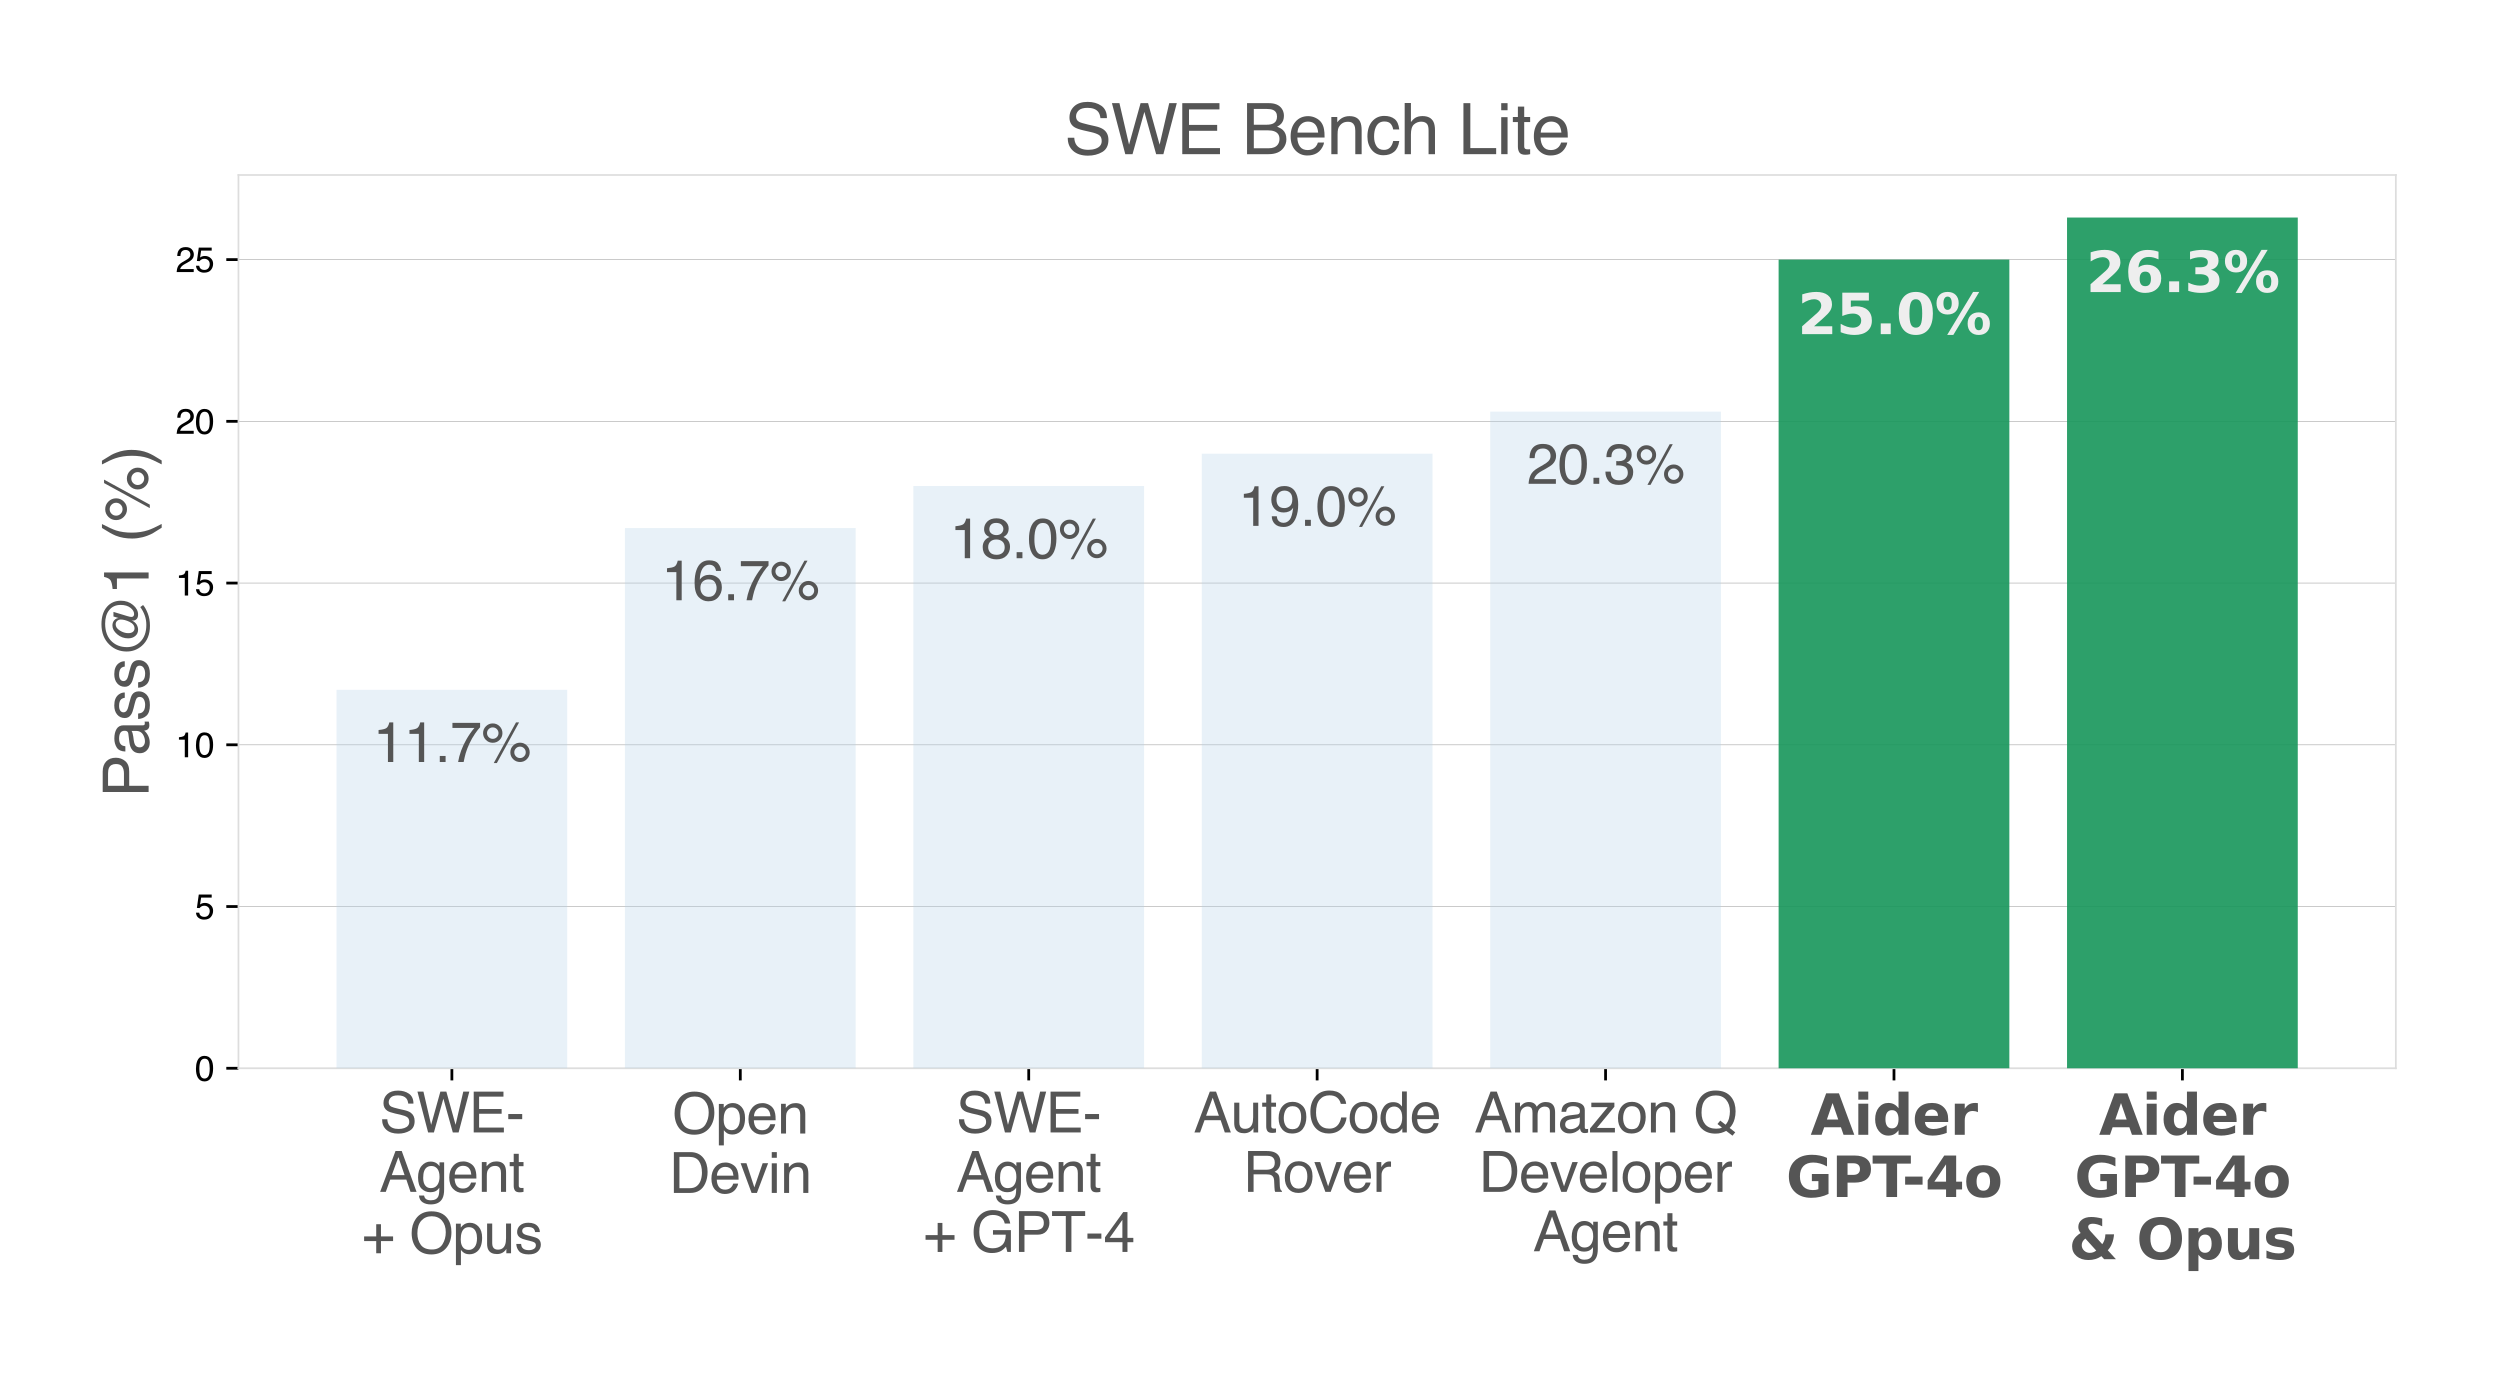 <svg xmlns="http://www.w3.org/2000/svg" xmlns:xlink="http://www.w3.org/1999/xlink" width="960" height="528" version="1.1" viewBox="0 0 720 396"><defs><style type="text/css">*{stroke-linejoin:round;stroke-linecap:butt}</style></defs><g id="figure_1"><g id="patch_1"><path d="M 0 396 L 720 396 L 720 0 L 0 0 z" style="fill:#fff"/></g><g id="axes_1"><g id="patch_2"><path d="M 68.675 307.664 L 690 307.664 L 690 50.4 L 68.675 50.4 z" style="fill:#fff"/></g><g id="matplotlib.axis_1"><g id="xtick_1"><g id="line2d_1"><defs><path id="m947685df01" d="M 0 0 L 0 3.5" style="stroke:#000;stroke-width:.8"/></defs><g><use x="130.143" y="307.664" xlink:href="#m947685df01" style="stroke:#000;stroke-width:.8"/></g></g><g id="text_1"><g style="fill:#555" transform="translate(109.255 326.142) scale(0.16 -0.16)"><defs><path id="Helvetica-53" d="M 894 1481 Q 916 1091 1078 847 Q 1388 391 2169 391 Q 2519 391 2806 491 Q 3363 684 3363 1184 Q 3363 1559 3128 1719 Q 2891 1875 2384 1991 L 1763 2131 Q 1153 2269 900 2434 Q 463 2722 463 3294 Q 463 3913 891 4309 Q 1319 4706 2103 4706 Q 2825 4706 3329 4357 Q 3834 4009 3834 3244 L 3250 3244 Q 3203 3613 3050 3809 Q 2766 4169 2084 4169 Q 1534 4169 1293 3937 Q 1053 3706 1053 3400 Q 1053 3063 1334 2906 Q 1519 2806 2169 2656 L 2813 2509 Q 3278 2403 3531 2219 Q 3969 1897 3969 1284 Q 3969 522 3414 194 Q 2859 -134 2125 -134 Q 1269 -134 784 303 Q 300 738 309 1481 L 894 1481 z M 2150 4716 L 2150 4716 z" transform="scale(0.016)"/><path id="Helvetica-57" d="M 791 4591 L 1656 856 L 2694 4591 L 3369 4591 L 4406 856 L 5272 4591 L 5953 4591 L 4747 0 L 4094 0 L 3034 3806 L 1969 0 L 1316 0 L 116 4591 L 791 4591 z" transform="scale(0.016)"/><path id="Helvetica-45" d="M 547 4591 L 3894 4591 L 3894 4028 L 1153 4028 L 1153 2634 L 3688 2634 L 3688 2103 L 1153 2103 L 1153 547 L 3941 547 L 3941 0 L 547 0 L 547 4591 z M 2244 4591 L 2244 4591 z" transform="scale(0.016)"/><path id="Helvetica-2d" d="M 266 2072 L 1834 2072 L 1834 1494 L 266 1494 L 266 2072 z" transform="scale(0.016)"/></defs><use xlink:href="#Helvetica-53"/><use x="66.699" xlink:href="#Helvetica-57"/><use x="161.084" xlink:href="#Helvetica-45"/><use x="227.783" xlink:href="#Helvetica-2d"/></g><g style="fill:#555" transform="translate(109.238 343.25) scale(0.16 -0.16)"><defs><path id="Helvetica-41" d="M 2844 1881 L 2147 3909 L 1406 1881 L 2844 1881 z M 1822 4591 L 2525 4591 L 4191 0 L 3509 0 L 3044 1375 L 1228 1375 L 731 0 L 94 0 L 1822 4591 z" transform="scale(0.016)"/><path id="Helvetica-67" d="M 1594 3406 Q 1988 3406 2281 3213 Q 2441 3103 2606 2894 L 2606 3316 L 3125 3316 L 3125 272 Q 3125 -366 2938 -734 Q 2588 -1416 1616 -1416 Q 1075 -1416 706 -1173 Q 338 -931 294 -416 L 866 -416 Q 906 -641 1028 -763 Q 1219 -950 1628 -950 Q 2275 -950 2475 -494 Q 2594 -225 2584 466 Q 2416 209 2178 84 Q 1941 -41 1550 -41 Q 1006 -41 598 345 Q 191 731 191 1622 Q 191 2463 602 2934 Q 1013 3406 1594 3406 z M 2606 1688 Q 2606 2309 2350 2609 Q 2094 2909 1697 2909 Q 1103 2909 884 2353 Q 769 2056 769 1575 Q 769 1009 998 714 Q 1228 419 1616 419 Q 2222 419 2469 966 Q 2606 1275 2606 1688 z M 1659 3428 L 1659 3428 z" transform="scale(0.016)"/><path id="Helvetica-65" d="M 1806 3422 Q 2163 3422 2497 3255 Q 2831 3088 3006 2822 Q 3175 2569 3231 2231 Q 3281 2000 3281 1494 L 828 1494 Q 844 984 1069 676 Q 1294 369 1766 369 Q 2206 369 2469 659 Q 2619 828 2681 1050 L 3234 1050 Q 3213 866 3089 639 Q 2966 413 2813 269 Q 2556 19 2178 -69 Q 1975 -119 1719 -119 Q 1094 -119 659 336 Q 225 791 225 1609 Q 225 2416 662 2919 Q 1100 3422 1806 3422 z M 2703 1941 Q 2669 2306 2544 2525 Q 2313 2931 1772 2931 Q 1384 2931 1121 2651 Q 859 2372 844 1941 L 2703 1941 z M 1753 3428 L 1753 3428 z" transform="scale(0.016)"/><path id="Helvetica-6e" d="M 413 3347 L 947 3347 L 947 2872 Q 1184 3166 1450 3294 Q 1716 3422 2041 3422 Q 2753 3422 3003 2925 Q 3141 2653 3141 2147 L 3141 0 L 2569 0 L 2569 2109 Q 2569 2416 2478 2603 Q 2328 2916 1934 2916 Q 1734 2916 1606 2875 Q 1375 2806 1200 2600 Q 1059 2434 1017 2257 Q 975 2081 975 1753 L 975 0 L 413 0 L 413 3347 z M 1734 3428 L 1734 3428 z" transform="scale(0.016)"/><path id="Helvetica-74" d="M 525 4281 L 1094 4281 L 1094 3347 L 1628 3347 L 1628 2888 L 1094 2888 L 1094 703 Q 1094 528 1213 469 Q 1278 434 1431 434 Q 1472 434 1519 436 Q 1566 438 1628 444 L 1628 0 Q 1531 -28 1426 -40 Q 1322 -53 1200 -53 Q 806 -53 665 148 Q 525 350 525 672 L 525 2888 L 72 2888 L 72 3347 L 525 3347 L 525 4281 z" transform="scale(0.016)"/></defs><use xlink:href="#Helvetica-41"/><use x="66.699" xlink:href="#Helvetica-67"/><use x="122.314" xlink:href="#Helvetica-65"/><use x="177.93" xlink:href="#Helvetica-6e"/><use x="233.545" xlink:href="#Helvetica-74"/></g><g style="fill:#555" transform="translate(104.128 360.938) scale(0.16 -0.16)"><defs><path id="Helvetica-2b" d="M 288 1369 L 288 1894 L 1650 1894 L 1650 3266 L 2184 3266 L 2184 1894 L 3547 1894 L 3547 1369 L 2184 1369 L 2184 0 L 1650 0 L 1650 1369 L 288 1369 z" transform="scale(0.016)"/><path id="Helvetica-20" transform="scale(0.016)"/><path id="Helvetica-4f" d="M 2469 4716 Q 3684 4716 4269 3934 Q 4725 3325 4725 2375 Q 4725 1347 4203 666 Q 3591 -134 2456 -134 Q 1397 -134 791 566 Q 250 1241 250 2272 Q 250 3203 713 3866 Q 1306 4716 2469 4716 z M 2531 422 Q 3353 422 3720 1011 Q 4088 1600 4088 2366 Q 4088 3175 3664 3669 Q 3241 4163 2506 4163 Q 1794 4163 1344 3673 Q 894 3184 894 2231 Q 894 1469 1280 945 Q 1666 422 2531 422 z M 2488 4716 L 2488 4716 z" transform="scale(0.016)"/><path id="Helvetica-70" d="M 1825 378 Q 2219 378 2480 708 Q 2741 1038 2741 1694 Q 2741 2094 2625 2381 Q 2406 2934 1825 2934 Q 1241 2934 1025 2350 Q 909 2038 909 1556 Q 909 1169 1025 897 Q 1244 378 1825 378 z M 369 3331 L 916 3331 L 916 2888 Q 1084 3116 1284 3241 Q 1569 3428 1953 3428 Q 2522 3428 2919 2992 Q 3316 2556 3316 1747 Q 3316 653 2744 184 Q 2381 -113 1900 -113 Q 1522 -113 1266 53 Q 1116 147 931 375 L 931 -1334 L 369 -1334 L 369 3331 z" transform="scale(0.016)"/><path id="Helvetica-75" d="M 975 3347 L 975 1125 Q 975 869 1056 706 Q 1206 406 1616 406 Q 2203 406 2416 931 Q 2531 1213 2531 1703 L 2531 3347 L 3094 3347 L 3094 0 L 2563 0 L 2569 494 Q 2459 303 2297 172 Q 1975 -91 1516 -91 Q 800 -91 541 388 Q 400 644 400 1072 L 400 3347 L 975 3347 z M 1747 3428 L 1747 3428 z" transform="scale(0.016)"/><path id="Helvetica-73" d="M 747 1050 Q 772 769 888 619 Q 1100 347 1625 347 Q 1938 347 2175 483 Q 2413 619 2413 903 Q 2413 1119 2222 1231 Q 2100 1300 1741 1391 L 1294 1503 Q 866 1609 663 1741 Q 300 1969 300 2372 Q 300 2847 642 3140 Q 984 3434 1563 3434 Q 2319 3434 2653 2991 Q 2863 2709 2856 2384 L 2325 2384 Q 2309 2575 2191 2731 Q 1997 2953 1519 2953 Q 1200 2953 1036 2831 Q 872 2709 872 2509 Q 872 2291 1088 2159 Q 1213 2081 1456 2022 L 1828 1931 Q 2434 1784 2641 1647 Q 2969 1431 2969 969 Q 2969 522 2630 197 Q 2291 -128 1597 -128 Q 850 -128 539 211 Q 228 550 206 1050 L 747 1050 z M 1578 3428 L 1578 3428 z" transform="scale(0.016)"/></defs><use xlink:href="#Helvetica-2b"/><use x="58.398" xlink:href="#Helvetica-20"/><use x="86.182" xlink:href="#Helvetica-4f"/><use x="163.965" xlink:href="#Helvetica-70"/><use x="219.58" xlink:href="#Helvetica-75"/><use x="275.195" xlink:href="#Helvetica-73"/></g></g></g><g id="xtick_2"><g id="line2d_2"><g><use x="213.208" y="307.664" xlink:href="#m947685df01" style="stroke:#000;stroke-width:.8"/></g></g><g id="text_2"><g style="fill:#555" transform="translate(193.639 326.454) scale(0.16 -0.16)"><use xlink:href="#Helvetica-4f"/><use x="77.783" xlink:href="#Helvetica-70"/><use x="133.398" xlink:href="#Helvetica-65"/><use x="189.014" xlink:href="#Helvetica-6e"/></g><g style="fill:#555" transform="translate(192.755 343.562) scale(0.16 -0.16)"><defs><path id="Helvetica-44" d="M 2250 531 Q 2566 531 2769 597 Q 3131 719 3363 1066 Q 3547 1344 3628 1778 Q 3675 2038 3675 2259 Q 3675 3113 3336 3584 Q 2997 4056 2244 4056 L 1141 4056 L 1141 531 L 2250 531 z M 516 4591 L 2375 4591 Q 3322 4591 3844 3919 Q 4309 3313 4309 2366 Q 4309 1634 4034 1044 Q 3550 0 2369 0 L 516 0 L 516 4591 z" transform="scale(0.016)"/><path id="Helvetica-76" d="M 688 3347 L 1581 622 L 2516 3347 L 3131 3347 L 1869 0 L 1269 0 L 34 3347 L 688 3347 z" transform="scale(0.016)"/><path id="Helvetica-69" d="M 413 3331 L 984 3331 L 984 0 L 413 0 L 413 3331 z M 413 4591 L 984 4591 L 984 3953 L 413 3953 L 413 4591 z" transform="scale(0.016)"/></defs><use xlink:href="#Helvetica-44"/><use x="72.217" xlink:href="#Helvetica-65"/><use x="127.832" xlink:href="#Helvetica-76"/><use x="177.832" xlink:href="#Helvetica-69"/><use x="200.049" xlink:href="#Helvetica-6e"/></g></g></g><g id="xtick_3"><g id="line2d_3"><g><use x="296.273" y="307.664" xlink:href="#m947685df01" style="stroke:#000;stroke-width:.8"/></g></g><g id="text_3"><g style="fill:#555" transform="translate(275.385 326.142) scale(0.16 -0.16)"><use xlink:href="#Helvetica-53"/><use x="66.699" xlink:href="#Helvetica-57"/><use x="161.084" xlink:href="#Helvetica-45"/><use x="227.783" xlink:href="#Helvetica-2d"/></g><g style="fill:#555" transform="translate(275.368 343.25) scale(0.16 -0.16)"><use xlink:href="#Helvetica-41"/><use x="66.699" xlink:href="#Helvetica-67"/><use x="122.314" xlink:href="#Helvetica-65"/><use x="177.93" xlink:href="#Helvetica-6e"/><use x="233.545" xlink:href="#Helvetica-74"/></g><g style="fill:#555" transform="translate(265.82 360.562) scale(0.16 -0.16)"><defs><path id="Helvetica-47" d="M 2472 4709 Q 3119 4709 3591 4459 Q 4275 4100 4428 3200 L 3813 3200 Q 3700 3703 3347 3933 Q 2994 4163 2456 4163 Q 1819 4163 1383 3684 Q 947 3206 947 2259 Q 947 1441 1306 927 Q 1666 413 2478 413 Q 3100 413 3508 773 Q 3916 1134 3925 1941 L 2488 1941 L 2488 2456 L 4503 2456 L 4503 0 L 4103 0 L 3953 591 Q 3638 244 3394 109 Q 2984 -122 2353 -122 Q 1538 -122 950 406 Q 309 1069 309 2225 Q 309 3378 934 4059 Q 1528 4709 2472 4709 z M 2369 4716 L 2369 4716 z" transform="scale(0.016)"/><path id="Helvetica-50" d="M 547 4591 L 2613 4591 Q 3225 4591 3600 4245 Q 3975 3900 3975 3275 Q 3975 2738 3640 2339 Q 3306 1941 2613 1941 L 1169 1941 L 1169 0 L 547 0 L 547 4591 z M 3347 3272 Q 3347 3778 2972 3959 Q 2766 4056 2406 4056 L 1169 4056 L 1169 2466 L 2406 2466 Q 2825 2466 3086 2644 Q 3347 2822 3347 3272 z" transform="scale(0.016)"/><path id="Helvetica-54" d="M 3828 4591 L 3828 4044 L 2281 4044 L 2281 0 L 1650 0 L 1650 4044 L 103 4044 L 103 4591 L 3828 4591 z" transform="scale(0.016)"/><path id="Helvetica-34" d="M 2116 1584 L 2116 3613 L 681 1584 L 2116 1584 z M 2125 0 L 2125 1094 L 163 1094 L 163 1644 L 2213 4488 L 2688 4488 L 2688 1584 L 3347 1584 L 3347 1094 L 2688 1094 L 2688 0 L 2125 0 z" transform="scale(0.016)"/></defs><use xlink:href="#Helvetica-2b"/><use x="58.398" xlink:href="#Helvetica-20"/><use x="86.182" xlink:href="#Helvetica-47"/><use x="163.965" xlink:href="#Helvetica-50"/><use x="230.664" xlink:href="#Helvetica-54"/><use x="291.748" xlink:href="#Helvetica-2d"/><use x="325.049" xlink:href="#Helvetica-34"/></g></g></g><g id="xtick_4"><g id="line2d_4"><g><use x="379.337" y="307.664" xlink:href="#m947685df01" style="stroke:#000;stroke-width:.8"/></g></g><g id="text_4"><g style="fill:#555" transform="translate(343.757 326.142) scale(0.16 -0.16)"><defs><path id="Helvetica-6f" d="M 1741 363 Q 2300 363 2508 786 Q 2716 1209 2716 1728 Q 2716 2197 2566 2491 Q 2328 2953 1747 2953 Q 1231 2953 997 2559 Q 763 2166 763 1609 Q 763 1075 997 719 Q 1231 363 1741 363 z M 1763 3444 Q 2409 3444 2856 3012 Q 3303 2581 3303 1744 Q 3303 934 2909 406 Q 2516 -122 1688 -122 Q 997 -122 590 345 Q 184 813 184 1600 Q 184 2444 612 2944 Q 1041 3444 1763 3444 z M 1744 3428 L 1744 3428 z" transform="scale(0.016)"/><path id="Helvetica-43" d="M 2422 4716 Q 3294 4716 3775 4256 Q 4256 3797 4309 3213 L 3703 3213 Q 3600 3656 3292 3915 Q 2984 4175 2428 4175 Q 1750 4175 1333 3698 Q 916 3222 916 2238 Q 916 1431 1292 929 Q 1669 428 2416 428 Q 3103 428 3463 956 Q 3653 1234 3747 1688 L 4353 1688 Q 4272 963 3816 472 Q 3269 -119 2341 -119 Q 1541 -119 997 366 Q 281 1006 281 2344 Q 281 3359 819 4009 Q 1400 4716 2422 4716 z M 2297 4716 L 2297 4716 z" transform="scale(0.016)"/><path id="Helvetica-64" d="M 769 1634 Q 769 1097 997 734 Q 1225 372 1728 372 Q 2119 372 2370 708 Q 2622 1044 2622 1672 Q 2622 2306 2362 2611 Q 2103 2916 1722 2916 Q 1297 2916 1033 2591 Q 769 2266 769 1634 z M 1616 3406 Q 2000 3406 2259 3244 Q 2409 3150 2600 2916 L 2600 4606 L 3141 4606 L 3141 0 L 2634 0 L 2634 466 Q 2438 156 2169 18 Q 1900 -119 1553 -119 Q 994 -119 584 351 Q 175 822 175 1603 Q 175 2334 548 2870 Q 922 3406 1616 3406 z" transform="scale(0.016)"/></defs><use xlink:href="#Helvetica-41"/><use x="66.699" xlink:href="#Helvetica-75"/><use x="122.314" xlink:href="#Helvetica-74"/><use x="150.098" xlink:href="#Helvetica-6f"/><use x="205.713" xlink:href="#Helvetica-43"/><use x="277.93" xlink:href="#Helvetica-6f"/><use x="333.545" xlink:href="#Helvetica-64"/><use x="389.16" xlink:href="#Helvetica-65"/></g><g style="fill:#555" transform="translate(357.999 343.25) scale(0.16 -0.16)"><defs><path id="Helvetica-52" d="M 2622 2488 Q 3059 2488 3314 2663 Q 3569 2838 3569 3294 Q 3569 3784 3213 3963 Q 3022 4056 2703 4056 L 1184 4056 L 1184 2488 L 2622 2488 z M 563 4591 L 2688 4591 Q 3213 4591 3553 4438 Q 4200 4144 4200 3353 Q 4200 2941 4029 2678 Q 3859 2416 3553 2256 Q 3822 2147 3958 1969 Q 4094 1791 4109 1391 L 4131 775 Q 4141 513 4175 384 Q 4231 166 4375 103 L 4375 0 L 3613 0 Q 3581 59 3562 153 Q 3544 247 3531 516 L 3494 1281 Q 3472 1731 3159 1884 Q 2981 1969 2600 1969 L 1184 1969 L 1184 0 L 563 0 L 563 4591 z" transform="scale(0.016)"/><path id="Helvetica-72" d="M 428 3347 L 963 3347 L 963 2769 Q 1028 2938 1284 3180 Q 1541 3422 1875 3422 Q 1891 3422 1928 3419 Q 1966 3416 2056 3406 L 2056 2813 Q 2006 2822 1964 2825 Q 1922 2828 1872 2828 Q 1447 2828 1219 2554 Q 991 2281 991 1925 L 991 0 L 428 0 L 428 3347 z" transform="scale(0.016)"/></defs><use xlink:href="#Helvetica-52"/><use x="72.217" xlink:href="#Helvetica-6f"/><use x="127.832" xlink:href="#Helvetica-76"/><use x="177.832" xlink:href="#Helvetica-65"/><use x="233.447" xlink:href="#Helvetica-72"/></g></g></g><g id="xtick_5"><g id="line2d_5"><g><use x="462.402" y="307.664" xlink:href="#m947685df01" style="stroke:#000;stroke-width:.8"/></g></g><g id="text_5"><g style="fill:#555" transform="translate(424.611 326.142) scale(0.16 -0.16)"><defs><path id="Helvetica-6d" d="M 413 3347 L 969 3347 L 969 2872 Q 1169 3119 1331 3231 Q 1609 3422 1963 3422 Q 2363 3422 2606 3225 Q 2744 3113 2856 2894 Q 3044 3163 3297 3292 Q 3550 3422 3866 3422 Q 4541 3422 4784 2934 Q 4916 2672 4916 2228 L 4916 0 L 4331 0 L 4331 2325 Q 4331 2659 4164 2784 Q 3997 2909 3756 2909 Q 3425 2909 3186 2687 Q 2947 2466 2947 1947 L 2947 0 L 2375 0 L 2375 2184 Q 2375 2525 2294 2681 Q 2166 2916 1816 2916 Q 1497 2916 1236 2669 Q 975 2422 975 1775 L 975 0 L 413 0 L 413 3347 z" transform="scale(0.016)"/><path id="Helvetica-61" d="M 844 891 Q 844 647 1022 506 Q 1200 366 1444 366 Q 1741 366 2019 503 Q 2488 731 2488 1250 L 2488 1703 Q 2384 1638 2221 1594 Q 2059 1550 1903 1531 L 1563 1488 Q 1256 1447 1103 1359 Q 844 1213 844 891 z M 2206 2028 Q 2400 2053 2466 2191 Q 2503 2266 2503 2406 Q 2503 2694 2298 2823 Q 2094 2953 1713 2953 Q 1272 2953 1088 2716 Q 984 2584 953 2325 L 428 2325 Q 444 2944 830 3186 Q 1216 3428 1725 3428 Q 2316 3428 2684 3203 Q 3050 2978 3050 2503 L 3050 575 Q 3050 488 3086 434 Q 3122 381 3238 381 Q 3275 381 3322 386 Q 3369 391 3422 400 L 3422 -16 Q 3291 -53 3222 -62 Q 3153 -72 3034 -72 Q 2744 -72 2613 134 Q 2544 244 2516 444 Q 2344 219 2022 53 Q 1700 -113 1313 -113 Q 847 -113 551 170 Q 256 453 256 878 Q 256 1344 547 1600 Q 838 1856 1309 1916 L 2206 2028 z M 1741 3428 L 1741 3428 z" transform="scale(0.016)"/><path id="Helvetica-7a" d="M 163 444 L 2147 2844 L 309 2844 L 309 3347 L 2903 3347 L 2903 2888 L 931 503 L 2963 503 L 2963 0 L 163 0 L 163 444 z M 1609 3428 L 1609 3428 z" transform="scale(0.016)"/><path id="Helvetica-51" d="M 4688 13 L 4375 -366 L 3666 175 Q 3409 34 3111 -50 Q 2813 -134 2459 -134 Q 1391 -134 784 566 Q 250 1247 250 2272 Q 250 3203 713 3866 Q 1306 4716 2469 4716 Q 3684 4716 4269 3934 Q 4725 3325 4725 2375 Q 4725 1931 4616 1522 Q 4450 897 4056 503 L 4688 13 z M 2534 422 Q 2728 422 2897 448 Q 3066 475 3191 553 L 2688 947 L 3000 1331 L 3600 866 Q 3884 1191 3986 1594 Q 4088 1997 4088 2366 Q 4088 3175 3664 3669 Q 3241 4163 2506 4163 Q 1763 4163 1328 3689 Q 894 3216 894 2231 Q 894 1403 1311 912 Q 1728 422 2534 422 z" transform="scale(0.016)"/></defs><use xlink:href="#Helvetica-41"/><use x="66.699" xlink:href="#Helvetica-6d"/><use x="150" xlink:href="#Helvetica-61"/><use x="205.615" xlink:href="#Helvetica-7a"/><use x="255.615" xlink:href="#Helvetica-6f"/><use x="311.23" xlink:href="#Helvetica-6e"/><use x="366.846" xlink:href="#Helvetica-20"/><use x="394.629" xlink:href="#Helvetica-51"/></g><g style="fill:#555" transform="translate(425.94 343.25) scale(0.16 -0.16)"><defs><path id="Helvetica-6c" d="M 428 4591 L 991 4591 L 991 0 L 428 0 L 428 4591 z" transform="scale(0.016)"/></defs><use xlink:href="#Helvetica-44"/><use x="72.217" xlink:href="#Helvetica-65"/><use x="127.832" xlink:href="#Helvetica-76"/><use x="177.832" xlink:href="#Helvetica-65"/><use x="233.447" xlink:href="#Helvetica-6c"/><use x="255.664" xlink:href="#Helvetica-6f"/><use x="311.279" xlink:href="#Helvetica-70"/><use x="366.895" xlink:href="#Helvetica-65"/><use x="422.51" xlink:href="#Helvetica-72"/></g><g style="fill:#555" transform="translate(441.497 360.358) scale(0.16 -0.16)"><use xlink:href="#Helvetica-41"/><use x="66.699" xlink:href="#Helvetica-67"/><use x="122.314" xlink:href="#Helvetica-65"/><use x="177.93" xlink:href="#Helvetica-6e"/><use x="233.545" xlink:href="#Helvetica-74"/></g></g></g><g id="xtick_6"><g id="line2d_6"><g><use x="545.467" y="307.664" xlink:href="#m947685df01" style="stroke:#000;stroke-width:.8"/></g></g><g id="text_6"><g style="fill:#555" transform="translate(521.436 326.822) scale(0.16 -0.16)"><defs><path id="DejaVuSans-Bold-41" d="M 3419 850 L 1538 850 L 1241 0 L 31 0 L 1759 4666 L 3194 4666 L 4922 0 L 3713 0 L 3419 850 z M 1838 1716 L 3116 1716 L 2478 3572 L 1838 1716 z" transform="scale(0.016)"/><path id="DejaVuSans-Bold-69" d="M 538 3500 L 1656 3500 L 1656 0 L 538 0 L 538 3500 z M 538 4863 L 1656 4863 L 1656 3950 L 538 3950 L 538 4863 z" transform="scale(0.016)"/><path id="DejaVuSans-Bold-64" d="M 2919 2988 L 2919 4863 L 4044 4863 L 4044 0 L 2919 0 L 2919 506 Q 2688 197 2409 53 Q 2131 -91 1766 -91 Q 1119 -91 703 423 Q 288 938 288 1747 Q 288 2556 703 3070 Q 1119 3584 1766 3584 Q 2128 3584 2408 3439 Q 2688 3294 2919 2988 z M 2181 722 Q 2541 722 2730 984 Q 2919 1247 2919 1747 Q 2919 2247 2730 2509 Q 2541 2772 2181 2772 Q 1825 2772 1636 2509 Q 1447 2247 1447 1747 Q 1447 1247 1636 984 Q 1825 722 2181 722 z" transform="scale(0.016)"/><path id="DejaVuSans-Bold-65" d="M 4031 1759 L 4031 1441 L 1416 1441 Q 1456 1047 1700 850 Q 1944 653 2381 653 Q 2734 653 3104 758 Q 3475 863 3866 1075 L 3866 213 Q 3469 63 3072 -14 Q 2675 -91 2278 -91 Q 1328 -91 801 392 Q 275 875 275 1747 Q 275 2603 792 3093 Q 1309 3584 2216 3584 Q 3041 3584 3536 3087 Q 4031 2591 4031 1759 z M 2881 2131 Q 2881 2450 2695 2645 Q 2509 2841 2209 2841 Q 1884 2841 1681 2658 Q 1478 2475 1428 2131 L 2881 2131 z" transform="scale(0.016)"/><path id="DejaVuSans-Bold-72" d="M 3138 2547 Q 2991 2616 2845 2648 Q 2700 2681 2553 2681 Q 2122 2681 1889 2404 Q 1656 2128 1656 1613 L 1656 0 L 538 0 L 538 3500 L 1656 3500 L 1656 2925 Q 1872 3269 2151 3426 Q 2431 3584 2822 3584 Q 2878 3584 2943 3579 Q 3009 3575 3134 3559 L 3138 2547 z" transform="scale(0.016)"/></defs><use xlink:href="#DejaVuSans-Bold-41"/><use x="77.393" xlink:href="#DejaVuSans-Bold-69"/><use x="111.67" xlink:href="#DejaVuSans-Bold-64"/><use x="183.252" xlink:href="#DejaVuSans-Bold-65"/><use x="251.074" xlink:href="#DejaVuSans-Bold-72"/></g><g style="fill:#555" transform="translate(514.377 344.738) scale(0.16 -0.16)"><defs><path id="DejaVuSans-Bold-47" d="M 4781 347 Q 4331 128 3847 18 Q 3363 -91 2847 -91 Q 1681 -91 1000 561 Q 319 1213 319 2328 Q 319 3456 1012 4103 Q 1706 4750 2913 4750 Q 3378 4750 3804 4662 Q 4231 4575 4609 4403 L 4609 3438 Q 4219 3659 3833 3768 Q 3447 3878 3059 3878 Q 2341 3878 1952 3476 Q 1563 3075 1563 2328 Q 1563 1588 1938 1184 Q 2313 781 3003 781 Q 3191 781 3352 804 Q 3513 828 3641 878 L 3641 1784 L 2906 1784 L 2906 2591 L 4781 2591 L 4781 347 z" transform="scale(0.016)"/><path id="DejaVuSans-Bold-50" d="M 588 4666 L 2584 4666 Q 3475 4666 3951 4270 Q 4428 3875 4428 3144 Q 4428 2409 3951 2014 Q 3475 1619 2584 1619 L 1791 1619 L 1791 0 L 588 0 L 588 4666 z M 1791 3794 L 1791 2491 L 2456 2491 Q 2806 2491 2997 2661 Q 3188 2831 3188 3144 Q 3188 3456 2997 3625 Q 2806 3794 2456 3794 L 1791 3794 z" transform="scale(0.016)"/><path id="DejaVuSans-Bold-54" d="M 31 4666 L 4331 4666 L 4331 3756 L 2784 3756 L 2784 0 L 1581 0 L 1581 3756 L 31 3756 L 31 4666 z" transform="scale(0.016)"/><path id="DejaVuSans-Bold-2d" d="M 347 2297 L 2309 2297 L 2309 1388 L 347 1388 L 347 2297 z" transform="scale(0.016)"/><path id="DejaVuSans-Bold-34" d="M 2356 3675 L 1038 1722 L 2356 1722 L 2356 3675 z M 2156 4666 L 3494 4666 L 3494 1722 L 4159 1722 L 4159 850 L 3494 850 L 3494 0 L 2356 0 L 2356 850 L 288 850 L 288 1881 L 2156 4666 z" transform="scale(0.016)"/><path id="DejaVuSans-Bold-6f" d="M 2203 2784 Q 1831 2784 1636 2517 Q 1441 2250 1441 1747 Q 1441 1244 1636 976 Q 1831 709 2203 709 Q 2569 709 2762 976 Q 2956 1244 2956 1747 Q 2956 2250 2762 2517 Q 2569 2784 2203 2784 z M 2203 3584 Q 3106 3584 3614 3096 Q 4122 2609 4122 1747 Q 4122 884 3614 396 Q 3106 -91 2203 -91 Q 1297 -91 786 396 Q 275 884 275 1747 Q 275 2609 786 3096 Q 1297 3584 2203 3584 z" transform="scale(0.016)"/></defs><use xlink:href="#DejaVuSans-Bold-47"/><use x="82.08" xlink:href="#DejaVuSans-Bold-50"/><use x="155.371" xlink:href="#DejaVuSans-Bold-54"/><use x="208.834" xlink:href="#DejaVuSans-Bold-2d"/><use x="250.338" xlink:href="#DejaVuSans-Bold-34"/><use x="319.918" xlink:href="#DejaVuSans-Bold-6f"/></g></g></g><g id="xtick_7"><g id="line2d_7"><g><use x="628.532" y="307.664" xlink:href="#m947685df01" style="stroke:#000;stroke-width:.8"/></g></g><g id="text_7"><g style="fill:#555" transform="translate(604.501 326.822) scale(0.16 -0.16)"><use xlink:href="#DejaVuSans-Bold-41"/><use x="77.393" xlink:href="#DejaVuSans-Bold-69"/><use x="111.67" xlink:href="#DejaVuSans-Bold-64"/><use x="183.252" xlink:href="#DejaVuSans-Bold-65"/><use x="251.074" xlink:href="#DejaVuSans-Bold-72"/></g><g style="fill:#555" transform="translate(597.442 344.738) scale(0.16 -0.16)"><use xlink:href="#DejaVuSans-Bold-47"/><use x="82.08" xlink:href="#DejaVuSans-Bold-50"/><use x="155.371" xlink:href="#DejaVuSans-Bold-54"/><use x="208.834" xlink:href="#DejaVuSans-Bold-2d"/><use x="250.338" xlink:href="#DejaVuSans-Bold-34"/><use x="319.918" xlink:href="#DejaVuSans-Bold-6f"/></g><g style="fill:#555" transform="translate(595.787 362.654) scale(0.16 -0.16)"><defs><path id="DejaVuSans-Bold-26" d="M 2497 3097 L 3775 1691 Q 3941 1909 4027 2181 Q 4113 2453 4128 2797 L 5100 2797 Q 5053 2228 4879 1784 Q 4706 1341 4397 1006 L 5313 0 L 3988 0 L 3681 341 Q 3353 122 2990 15 Q 2628 -91 2222 -91 Q 1400 -91 892 342 Q 384 775 384 1459 Q 384 1916 607 2267 Q 831 2619 1338 2950 Q 1206 3116 1143 3281 Q 1081 3447 1081 3628 Q 1081 4138 1478 4444 Q 1875 4750 2534 4750 Q 2819 4750 3126 4704 Q 3434 4659 3769 4569 L 3769 3700 Q 3475 3850 3212 3922 Q 2950 3994 2700 3994 Q 2459 3994 2326 3901 Q 2194 3809 2194 3641 Q 2194 3534 2270 3398 Q 2347 3263 2497 3097 z M 1875 2322 Q 1672 2175 1569 1989 Q 1466 1803 1466 1581 Q 1466 1222 1731 969 Q 1997 716 2369 716 Q 2578 716 2759 780 Q 2941 844 3097 972 L 1875 2322 z" transform="scale(0.016)"/><path id="DejaVuSans-Bold-20" transform="scale(0.016)"/><path id="DejaVuSans-Bold-4f" d="M 2719 3878 Q 2169 3878 1866 3472 Q 1563 3066 1563 2328 Q 1563 1594 1866 1187 Q 2169 781 2719 781 Q 3272 781 3575 1187 Q 3878 1594 3878 2328 Q 3878 3066 3575 3472 Q 3272 3878 2719 3878 z M 2719 4750 Q 3844 4750 4481 4106 Q 5119 3463 5119 2328 Q 5119 1197 4481 553 Q 3844 -91 2719 -91 Q 1597 -91 958 553 Q 319 1197 319 2328 Q 319 3463 958 4106 Q 1597 4750 2719 4750 z" transform="scale(0.016)"/><path id="DejaVuSans-Bold-70" d="M 1656 506 L 1656 -1331 L 538 -1331 L 538 3500 L 1656 3500 L 1656 2988 Q 1888 3294 2169 3439 Q 2450 3584 2816 3584 Q 3463 3584 3878 3070 Q 4294 2556 4294 1747 Q 4294 938 3878 423 Q 3463 -91 2816 -91 Q 2450 -91 2169 54 Q 1888 200 1656 506 z M 2400 2772 Q 2041 2772 1848 2508 Q 1656 2244 1656 1747 Q 1656 1250 1848 986 Q 2041 722 2400 722 Q 2759 722 2948 984 Q 3138 1247 3138 1747 Q 3138 2247 2948 2509 Q 2759 2772 2400 2772 z" transform="scale(0.016)"/><path id="DejaVuSans-Bold-75" d="M 500 1363 L 500 3500 L 1625 3500 L 1625 3150 Q 1625 2866 1622 2436 Q 1619 2006 1619 1863 Q 1619 1441 1641 1255 Q 1663 1069 1716 984 Q 1784 875 1895 815 Q 2006 756 2150 756 Q 2500 756 2700 1025 Q 2900 1294 2900 1772 L 2900 3500 L 4019 3500 L 4019 0 L 2900 0 L 2900 506 Q 2647 200 2364 54 Q 2081 -91 1741 -91 Q 1134 -91 817 281 Q 500 653 500 1363 z" transform="scale(0.016)"/><path id="DejaVuSans-Bold-73" d="M 3272 3391 L 3272 2541 Q 2913 2691 2578 2766 Q 2244 2841 1947 2841 Q 1628 2841 1473 2761 Q 1319 2681 1319 2516 Q 1319 2381 1436 2309 Q 1553 2238 1856 2203 L 2053 2175 Q 2913 2066 3209 1816 Q 3506 1566 3506 1031 Q 3506 472 3093 190 Q 2681 -91 1863 -91 Q 1516 -91 1145 -36 Q 775 19 384 128 L 384 978 Q 719 816 1070 734 Q 1422 653 1784 653 Q 2113 653 2278 743 Q 2444 834 2444 1013 Q 2444 1163 2330 1236 Q 2216 1309 1875 1350 L 1678 1375 Q 931 1469 631 1722 Q 331 1975 331 2491 Q 331 3047 712 3315 Q 1094 3584 1881 3584 Q 2191 3584 2531 3537 Q 2872 3491 3272 3391 z" transform="scale(0.016)"/></defs><use xlink:href="#DejaVuSans-Bold-26"/><use x="87.207" xlink:href="#DejaVuSans-Bold-20"/><use x="122.021" xlink:href="#DejaVuSans-Bold-4f"/><use x="207.031" xlink:href="#DejaVuSans-Bold-70"/><use x="278.613" xlink:href="#DejaVuSans-Bold-75"/><use x="349.805" xlink:href="#DejaVuSans-Bold-73"/></g></g></g></g><g id="matplotlib.axis_2"><g id="ytick_1"><g id="line2d_8"><path d="M 68.675 307.664 L 690 307.664" clip-path="url(#p0f09835c00)" style="fill:none;stroke:#b0b0b0;stroke-width:.2;stroke-linecap:square"/></g><g id="line2d_9"><defs><path id="m250bda6bab" d="M 0 0 L -3.5 0" style="stroke:#000;stroke-width:.8"/></defs><g><use x="68.675" y="307.664" xlink:href="#m250bda6bab" style="stroke:#000;stroke-width:.8"/></g></g><g id="text_8"><g transform="translate(56.114 311.251) scale(0.1 -0.1)"><defs><path id="Helvetica-30" d="M 1731 4475 Q 2600 4475 2988 3759 Q 3288 3206 3288 2244 Q 3288 1331 3016 734 Q 2622 -122 1728 -122 Q 922 -122 528 578 Q 200 1163 200 2147 Q 200 2909 397 3456 Q 766 4475 1731 4475 z M 1725 391 Q 2163 391 2422 778 Q 2681 1166 2681 2222 Q 2681 2984 2493 3476 Q 2306 3969 1766 3969 Q 1269 3969 1039 3501 Q 809 3034 809 2125 Q 809 1441 956 1025 Q 1181 391 1725 391 z" transform="scale(0.016)"/></defs><use xlink:href="#Helvetica-30"/></g></g></g><g id="ytick_2"><g id="line2d_10"><path d="M 68.675 261.084 L 690 261.084" clip-path="url(#p0f09835c00)" style="fill:none;stroke:#b0b0b0;stroke-width:.2;stroke-linecap:square"/></g><g id="line2d_11"><g><use x="68.675" y="261.084" xlink:href="#m250bda6bab" style="stroke:#000;stroke-width:.8"/></g></g><g id="text_9"><g transform="translate(56.114 264.67) scale(0.1 -0.1)"><defs><path id="Helvetica-35" d="M 791 1141 Q 847 659 1238 475 Q 1438 381 1700 381 Q 2200 381 2440 700 Q 2681 1019 2681 1406 Q 2681 1875 2395 2131 Q 2109 2388 1709 2388 Q 1419 2388 1211 2275 Q 1003 2163 856 1963 L 369 1991 L 709 4400 L 3034 4400 L 3034 3856 L 1131 3856 L 941 2613 Q 1097 2731 1238 2791 Q 1488 2894 1816 2894 Q 2431 2894 2859 2497 Q 3288 2100 3288 1491 Q 3288 856 2895 371 Q 2503 -113 1644 -113 Q 1097 -113 676 195 Q 256 503 206 1141 L 791 1141 z" transform="scale(0.016)"/></defs><use xlink:href="#Helvetica-35"/></g></g></g><g id="ytick_3"><g id="line2d_12"><path d="M 68.675 214.503 L 690 214.503" clip-path="url(#p0f09835c00)" style="fill:none;stroke:#b0b0b0;stroke-width:.2;stroke-linecap:square"/></g><g id="line2d_13"><g><use x="68.675" y="214.503" xlink:href="#m250bda6bab" style="stroke:#000;stroke-width:.8"/></g></g><g id="text_10"><g transform="translate(50.553 218.09) scale(0.1 -0.1)"><defs><path id="Helvetica-31" d="M 613 3169 L 613 3600 Q 1222 3659 1462 3798 Q 1703 3938 1822 4456 L 2266 4456 L 2266 0 L 1666 0 L 1666 3169 L 613 3169 z" transform="scale(0.016)"/></defs><use xlink:href="#Helvetica-31"/><use x="55.615" xlink:href="#Helvetica-30"/></g></g></g><g id="ytick_4"><g id="line2d_14"><path d="M 68.675 167.923 L 690 167.923" clip-path="url(#p0f09835c00)" style="fill:none;stroke:#b0b0b0;stroke-width:.2;stroke-linecap:square"/></g><g id="line2d_15"><g><use x="68.675" y="167.923" xlink:href="#m250bda6bab" style="stroke:#000;stroke-width:.8"/></g></g><g id="text_11"><g transform="translate(50.553 171.509) scale(0.1 -0.1)"><use xlink:href="#Helvetica-31"/><use x="55.615" xlink:href="#Helvetica-35"/></g></g></g><g id="ytick_5"><g id="line2d_16"><path d="M 68.675 121.342 L 690 121.342" clip-path="url(#p0f09835c00)" style="fill:none;stroke:#b0b0b0;stroke-width:.2;stroke-linecap:square"/></g><g id="line2d_17"><g><use x="68.675" y="121.342" xlink:href="#m250bda6bab" style="stroke:#000;stroke-width:.8"/></g></g><g id="text_12"><g transform="translate(50.553 124.929) scale(0.1 -0.1)"><defs><path id="Helvetica-32" d="M 200 0 Q 231 578 439 1006 Q 647 1434 1250 1784 L 1850 2131 Q 2253 2366 2416 2531 Q 2672 2791 2672 3125 Q 2672 3516 2437 3745 Q 2203 3975 1813 3975 Q 1234 3975 1013 3538 Q 894 3303 881 2888 L 309 2888 Q 319 3472 525 3841 Q 891 4491 1816 4491 Q 2584 4491 2939 4075 Q 3294 3659 3294 3150 Q 3294 2613 2916 2231 Q 2697 2009 2131 1694 L 1703 1456 Q 1397 1288 1222 1134 Q 909 863 828 531 L 3272 531 L 3272 0 L 200 0 z" transform="scale(0.016)"/></defs><use xlink:href="#Helvetica-32"/><use x="55.615" xlink:href="#Helvetica-30"/></g></g></g><g id="ytick_6"><g id="line2d_18"><path d="M 68.675 74.762 L 690 74.762" clip-path="url(#p0f09835c00)" style="fill:none;stroke:#b0b0b0;stroke-width:.2;stroke-linecap:square"/></g><g id="line2d_19"><g><use x="68.675" y="74.762" xlink:href="#m250bda6bab" style="stroke:#000;stroke-width:.8"/></g></g><g id="text_13"><g transform="translate(50.553 78.348) scale(0.1 -0.1)"><use xlink:href="#Helvetica-32"/><use x="55.615" xlink:href="#Helvetica-35"/></g></g></g><g id="text_14"><g style="fill:#555" transform="translate(42.801 229.678) rotate(-90) scale(0.18 -0.18)"><defs><path id="Helvetica-40" d="M 3903 2791 Q 3903 2984 3773 3139 Q 3644 3294 3416 3294 Q 3059 3294 2798 2873 Q 2538 2453 2538 2038 Q 2538 1731 2672 1570 Q 2806 1409 3009 1409 Q 3431 1409 3667 1901 Q 3903 2394 3903 2791 z M 3281 -134 Q 1975 -134 1269 681 Q 703 1334 703 2191 Q 703 3209 1391 3922 Q 2153 4716 3438 4716 Q 4550 4716 5188 4153 Q 5784 3622 5784 2775 Q 5784 2063 5357 1558 Q 4931 1053 4403 1053 Q 4094 1053 3947 1201 Q 3800 1350 3800 1559 Q 3800 1594 3806 1631 Q 3813 1669 3822 1709 Q 3656 1350 3403 1201 Q 3150 1053 2881 1053 Q 2497 1053 2258 1331 Q 2019 1609 2019 2047 Q 2019 2669 2426 3144 Q 2834 3619 3303 3619 Q 3622 3619 3830 3434 Q 4038 3250 4050 2991 L 4206 3516 L 4666 3516 L 4250 2147 Q 4203 1988 4181 1891 Q 4159 1794 4159 1719 Q 4159 1578 4245 1514 Q 4331 1450 4441 1450 Q 4797 1450 5080 1822 Q 5363 2194 5363 2794 Q 5363 3519 4856 3933 Q 4350 4347 3494 4347 Q 2306 4347 1678 3653 Q 1141 3063 1141 2169 Q 1141 1388 1653 856 Q 2253 228 3363 228 Q 3881 228 4328 392 Q 4775 556 5147 834 L 5353 553 Q 5072 303 4512 84 Q 3953 -134 3281 -134 z" transform="scale(0.016)"/><path id="Helvetica-28" d="M 1894 4666 Q 1403 3713 1256 3263 Q 1034 2578 1034 1681 Q 1034 775 1288 25 Q 1444 -438 1903 -1306 L 1525 -1306 Q 1069 -594 959 -397 Q 850 -200 722 138 Q 547 600 478 1125 Q 444 1397 444 1644 Q 444 2569 734 3291 Q 919 3750 1503 4666 L 1894 4666 z" transform="scale(0.016)"/><path id="Helvetica-25" d="M 4363 2175 Q 4813 2175 5131 1856 Q 5450 1538 5450 1088 Q 5450 638 5131 319 Q 4813 0 4363 0 Q 3909 0 3590 319 Q 3272 638 3272 1088 Q 3272 1538 3590 1856 Q 3909 2175 4363 2175 z M 3909 4456 L 4256 4456 L 1753 -119 L 1406 -119 L 3909 4456 z M 1294 2606 Q 1563 2606 1752 2795 Q 1941 2984 1941 3250 Q 1941 3516 1752 3705 Q 1563 3894 1294 3894 Q 1028 3894 839 3706 Q 650 3519 650 3250 Q 650 2984 839 2795 Q 1028 2606 1294 2606 z M 1294 4341 Q 1747 4341 2065 4020 Q 2384 3700 2384 3250 Q 2384 2800 2065 2481 Q 1747 2163 1294 2163 Q 844 2163 525 2481 Q 206 2800 206 3250 Q 206 3700 525 4020 Q 844 4341 1294 4341 z M 4363 444 Q 4628 444 4817 633 Q 5006 822 5006 1088 Q 5006 1353 4817 1542 Q 4628 1731 4363 1731 Q 4094 1731 3905 1542 Q 3716 1353 3716 1088 Q 3716 822 3905 633 Q 4094 444 4363 444 z" transform="scale(0.016)"/><path id="Helvetica-29" d="M 222 -1306 Q 719 -338 863 106 Q 1081 778 1081 1681 Q 1081 2584 828 3334 Q 672 3797 213 4666 L 591 4666 Q 1072 3897 1173 3717 Q 1275 3538 1394 3222 Q 1544 2831 1608 2450 Q 1672 2069 1672 1716 Q 1672 791 1378 66 Q 1194 -400 613 -1306 L 222 -1306 z" transform="scale(0.016)"/></defs><use xlink:href="#Helvetica-50"/><use x="66.699" xlink:href="#Helvetica-61"/><use x="122.314" xlink:href="#Helvetica-73"/><use x="172.314" xlink:href="#Helvetica-73"/><use x="222.314" xlink:href="#Helvetica-40"/><use x="323.828" xlink:href="#Helvetica-31"/><use x="379.443" xlink:href="#Helvetica-20"/><use x="407.227" xlink:href="#Helvetica-28"/><use x="440.527" xlink:href="#Helvetica-25"/><use x="529.443" xlink:href="#Helvetica-29"/></g></g></g><g id="patch_3"><path d="M 68.675 307.664 L 68.675 50.4" style="fill:none;stroke:#ddd;stroke-width:.5;stroke-linejoin:miter;stroke-linecap:square"/></g><g id="patch_4"><path d="M 690 307.664 L 690 50.4" style="fill:none;stroke:#ddd;stroke-width:.5;stroke-linejoin:miter;stroke-linecap:square"/></g><g id="patch_5"><path d="M 68.675 307.664 L 690 307.664" style="fill:none;stroke:#ddd;stroke-width:.5;stroke-linejoin:miter;stroke-linecap:square"/></g><g id="patch_6"><path d="M 68.675 50.4 L 690 50.4" style="fill:none;stroke:#ddd;stroke-width:.5;stroke-linejoin:miter;stroke-linecap:square"/></g><g id="patch_7"><path d="M 96.917 307.664 L 163.369 307.664 L 163.369 198.666 L 96.917 198.666 z" clip-path="url(#p0f09835c00)" style="fill:#b3d1e6;opacity:.3"/></g><g id="patch_8"><path d="M 179.982 307.664 L 246.434 307.664 L 246.434 152.085 L 179.982 152.085 z" clip-path="url(#p0f09835c00)" style="fill:#b3d1e6;opacity:.3"/></g><g id="patch_9"><path d="M 263.047 307.664 L 329.499 307.664 L 329.499 139.974 L 263.047 139.974 z" clip-path="url(#p0f09835c00)" style="fill:#b3d1e6;opacity:.3"/></g><g id="patch_10"><path d="M 346.112 307.664 L 412.563 307.664 L 412.563 130.658 L 346.112 130.658 z" clip-path="url(#p0f09835c00)" style="fill:#b3d1e6;opacity:.3"/></g><g id="patch_11"><path d="M 429.176 307.664 L 495.628 307.664 L 495.628 118.547 L 429.176 118.547 z" clip-path="url(#p0f09835c00)" style="fill:#b3d1e6;opacity:.3"/></g><g id="patch_12"><path d="M 512.241 307.664 L 578.693 307.664 L 578.693 74.762 L 512.241 74.762 z" clip-path="url(#p0f09835c00)" style="fill:#17965a;opacity:.9"/></g><g id="patch_13"><path d="M 595.306 307.664 L 661.758 307.664 L 661.758 62.651 L 595.306 62.651 z" clip-path="url(#p0f09835c00)" style="fill:#17965a;opacity:.9"/></g><g id="text_15"><g style="fill:#555" transform="translate(107.46 219.459) scale(0.16 -0.16)"><defs><path id="Helvetica-2e" d="M 547 681 L 1200 681 L 1200 0 L 547 0 L 547 681 z" transform="scale(0.016)"/><path id="Helvetica-37" d="M 3347 4400 L 3347 3909 Q 3131 3700 2773 3181 Q 2416 2663 2141 2063 Q 1869 1478 1728 997 Q 1638 688 1494 0 L 872 0 Q 1084 1281 1809 2550 Q 2238 3294 2709 3834 L 234 3834 L 234 4400 L 3347 4400 z" transform="scale(0.016)"/></defs><use xlink:href="#Helvetica-31"/><use x="55.615" xlink:href="#Helvetica-31"/><use x="111.23" xlink:href="#Helvetica-2e"/><use x="139.014" xlink:href="#Helvetica-37"/><use x="194.629" xlink:href="#Helvetica-25"/></g></g><g id="text_16"><g style="fill:#555" transform="translate(190.525 172.879) scale(0.16 -0.16)"><defs><path id="Helvetica-36" d="M 1872 4494 Q 2622 4494 2917 4105 Q 3213 3716 3213 3303 L 2656 3303 Q 2606 3569 2497 3719 Q 2294 4000 1881 4000 Q 1409 4000 1131 3564 Q 853 3128 822 2316 Q 1016 2600 1309 2741 Q 1578 2866 1909 2866 Q 2472 2866 2890 2506 Q 3309 2147 3309 1434 Q 3309 825 2912 354 Q 2516 -116 1781 -116 Q 1153 -116 697 361 Q 241 838 241 1966 Q 241 2800 444 3381 Q 834 4494 1872 4494 z M 1831 384 Q 2275 384 2495 682 Q 2716 981 2716 1388 Q 2716 1731 2519 2042 Q 2322 2353 1803 2353 Q 1441 2353 1167 2112 Q 894 1872 894 1388 Q 894 963 1142 673 Q 1391 384 1831 384 z" transform="scale(0.016)"/></defs><use xlink:href="#Helvetica-31"/><use x="55.615" xlink:href="#Helvetica-36"/><use x="111.23" xlink:href="#Helvetica-2e"/><use x="139.014" xlink:href="#Helvetica-37"/><use x="194.629" xlink:href="#Helvetica-25"/></g></g><g id="text_17"><g style="fill:#555" transform="translate(273.59 160.768) scale(0.16 -0.16)"><defs><path id="Helvetica-38" d="M 1741 2600 Q 2113 2600 2322 2808 Q 2531 3016 2531 3303 Q 2531 3553 2331 3762 Q 2131 3972 1722 3972 Q 1316 3972 1134 3762 Q 953 3553 953 3272 Q 953 2956 1187 2778 Q 1422 2600 1741 2600 z M 1775 384 Q 2166 384 2423 595 Q 2681 806 2681 1225 Q 2681 1659 2415 1884 Q 2150 2109 1734 2109 Q 1331 2109 1076 1879 Q 822 1650 822 1244 Q 822 894 1055 639 Q 1288 384 1775 384 z M 975 2384 Q 741 2484 609 2619 Q 363 2869 363 3269 Q 363 3769 725 4128 Q 1088 4488 1753 4488 Q 2397 4488 2762 4148 Q 3128 3809 3128 3356 Q 3128 2938 2916 2678 Q 2797 2531 2547 2391 Q 2825 2263 2984 2097 Q 3281 1784 3281 1284 Q 3281 694 2884 283 Q 2488 -128 1763 -128 Q 1109 -128 657 226 Q 206 581 206 1256 Q 206 1653 400 1942 Q 594 2231 975 2384 z" transform="scale(0.016)"/></defs><use xlink:href="#Helvetica-31"/><use x="55.615" xlink:href="#Helvetica-38"/><use x="111.23" xlink:href="#Helvetica-2e"/><use x="139.014" xlink:href="#Helvetica-30"/><use x="194.629" xlink:href="#Helvetica-25"/></g></g><g id="text_18"><g style="fill:#555" transform="translate(356.655 151.452) scale(0.16 -0.16)"><defs><path id="Helvetica-39" d="M 850 1081 Q 875 616 1209 438 Q 1381 344 1597 344 Q 2000 344 2284 680 Q 2569 1016 2688 2044 Q 2500 1747 2223 1626 Q 1947 1506 1628 1506 Q 981 1506 604 1909 Q 228 2313 228 2947 Q 228 3556 600 4018 Q 972 4481 1697 4481 Q 2675 4481 3047 3600 Q 3253 3116 3253 2388 Q 3253 1566 3006 931 Q 2597 -125 1619 -125 Q 963 -125 622 219 Q 281 563 281 1081 L 850 1081 z M 1703 2000 Q 2038 2000 2314 2220 Q 2591 2441 2591 2991 Q 2591 3484 2342 3726 Q 2094 3969 1709 3969 Q 1297 3969 1055 3692 Q 813 3416 813 2953 Q 813 2516 1025 2258 Q 1238 2000 1703 2000 z" transform="scale(0.016)"/></defs><use xlink:href="#Helvetica-31"/><use x="55.615" xlink:href="#Helvetica-39"/><use x="111.23" xlink:href="#Helvetica-2e"/><use x="139.014" xlink:href="#Helvetica-30"/><use x="194.629" xlink:href="#Helvetica-25"/></g></g><g id="text_19"><g style="fill:#555" transform="translate(439.72 139.341) scale(0.16 -0.16)"><defs><path id="Helvetica-33" d="M 1663 -122 Q 869 -122 511 314 Q 153 750 153 1375 L 741 1375 Q 778 941 903 744 Q 1122 391 1694 391 Q 2138 391 2406 628 Q 2675 866 2675 1241 Q 2675 1703 2392 1887 Q 2109 2072 1606 2072 Q 1550 2072 1492 2070 Q 1434 2069 1375 2066 L 1375 2563 Q 1463 2553 1522 2550 Q 1581 2547 1650 2547 Q 1966 2547 2169 2647 Q 2525 2822 2525 3272 Q 2525 3606 2287 3787 Q 2050 3969 1734 3969 Q 1172 3969 956 3594 Q 838 3388 822 3006 L 266 3006 Q 266 3506 466 3856 Q 809 4481 1675 4481 Q 2359 4481 2734 4176 Q 3109 3872 3109 3294 Q 3109 2881 2888 2625 Q 2750 2466 2531 2375 Q 2884 2278 3082 2001 Q 3281 1725 3281 1325 Q 3281 684 2859 281 Q 2438 -122 1663 -122 z" transform="scale(0.016)"/></defs><use xlink:href="#Helvetica-32"/><use x="55.615" xlink:href="#Helvetica-30"/><use x="111.23" xlink:href="#Helvetica-2e"/><use x="139.014" xlink:href="#Helvetica-33"/><use x="194.629" xlink:href="#Helvetica-25"/></g></g><g id="text_20"><g style="fill:#eee" transform="translate(517.713 96.235) scale(0.16 -0.16)"><defs><path id="DejaVuSans-Bold-32" d="M 1844 884 L 3897 884 L 3897 0 L 506 0 L 506 884 L 2209 2388 Q 2438 2594 2547 2791 Q 2656 2988 2656 3200 Q 2656 3528 2436 3728 Q 2216 3928 1850 3928 Q 1569 3928 1234 3808 Q 900 3688 519 3450 L 519 4475 Q 925 4609 1322 4679 Q 1719 4750 2100 4750 Q 2938 4750 3402 4381 Q 3866 4013 3866 3353 Q 3866 2972 3669 2642 Q 3472 2313 2841 1759 L 1844 884 z" transform="scale(0.016)"/><path id="DejaVuSans-Bold-35" d="M 678 4666 L 3669 4666 L 3669 3781 L 1638 3781 L 1638 3059 Q 1775 3097 1914 3117 Q 2053 3138 2203 3138 Q 3056 3138 3531 2711 Q 4006 2284 4006 1522 Q 4006 766 3489 337 Q 2972 -91 2053 -91 Q 1656 -91 1267 -14 Q 878 63 494 219 L 494 1166 Q 875 947 1217 837 Q 1559 728 1863 728 Q 2300 728 2551 942 Q 2803 1156 2803 1522 Q 2803 1891 2551 2103 Q 2300 2316 1863 2316 Q 1603 2316 1309 2248 Q 1016 2181 678 2041 L 678 4666 z" transform="scale(0.016)"/><path id="DejaVuSans-Bold-2e" d="M 653 1209 L 1778 1209 L 1778 0 L 653 0 L 653 1209 z" transform="scale(0.016)"/><path id="DejaVuSans-Bold-30" d="M 2944 2338 Q 2944 3213 2780 3570 Q 2616 3928 2228 3928 Q 1841 3928 1675 3570 Q 1509 3213 1509 2338 Q 1509 1453 1675 1090 Q 1841 728 2228 728 Q 2613 728 2778 1090 Q 2944 1453 2944 2338 z M 4147 2328 Q 4147 1169 3647 539 Q 3147 -91 2228 -91 Q 1306 -91 806 539 Q 306 1169 306 2328 Q 306 3491 806 4120 Q 1306 4750 2228 4750 Q 3147 4750 3647 4120 Q 4147 3491 4147 2328 z" transform="scale(0.016)"/><path id="DejaVuSans-Bold-25" d="M 4959 1925 Q 4738 1925 4616 1733 Q 4494 1541 4494 1184 Q 4494 825 4614 633 Q 4734 441 4959 441 Q 5184 441 5303 633 Q 5422 825 5422 1184 Q 5422 1541 5301 1733 Q 5181 1925 4959 1925 z M 4959 2450 Q 5541 2450 5875 2112 Q 6209 1775 6209 1184 Q 6209 594 5875 251 Q 5541 -91 4959 -91 Q 4378 -91 4042 251 Q 3706 594 3706 1184 Q 3706 1772 4042 2111 Q 4378 2450 4959 2450 z M 2094 -91 L 1403 -91 L 4319 4750 L 5013 4750 L 2094 -91 z M 1453 4750 Q 2034 4750 2367 4411 Q 2700 4072 2700 3481 Q 2700 2891 2367 2550 Q 2034 2209 1453 2209 Q 872 2209 539 2550 Q 206 2891 206 3481 Q 206 4072 539 4411 Q 872 4750 1453 4750 z M 1453 4225 Q 1228 4225 1106 4031 Q 984 3838 984 3481 Q 984 3122 1106 2926 Q 1228 2731 1453 2731 Q 1678 2731 1798 2926 Q 1919 3122 1919 3481 Q 1919 3838 1797 4031 Q 1675 4225 1453 4225 z" transform="scale(0.016)"/></defs><use xlink:href="#DejaVuSans-Bold-32"/><use x="69.58" xlink:href="#DejaVuSans-Bold-35"/><use x="139.16" xlink:href="#DejaVuSans-Bold-2e"/><use x="177.148" xlink:href="#DejaVuSans-Bold-30"/><use x="246.729" xlink:href="#DejaVuSans-Bold-25"/></g></g><g id="text_21"><g style="fill:#eee" transform="translate(600.778 84.124) scale(0.16 -0.16)"><defs><path id="DejaVuSans-Bold-36" d="M 2316 2303 Q 2000 2303 1842 2098 Q 1684 1894 1684 1484 Q 1684 1075 1842 870 Q 2000 666 2316 666 Q 2634 666 2792 870 Q 2950 1075 2950 1484 Q 2950 1894 2792 2098 Q 2634 2303 2316 2303 z M 3803 4544 L 3803 3681 Q 3506 3822 3243 3889 Q 2981 3956 2731 3956 Q 2194 3956 1894 3657 Q 1594 3359 1544 2772 Q 1750 2925 1990 3001 Q 2231 3078 2516 3078 Q 3231 3078 3670 2659 Q 4109 2241 4109 1563 Q 4109 813 3618 361 Q 3128 -91 2303 -91 Q 1394 -91 895 523 Q 397 1138 397 2266 Q 397 3422 980 4083 Q 1563 4744 2578 4744 Q 2900 4744 3203 4694 Q 3506 4644 3803 4544 z" transform="scale(0.016)"/><path id="DejaVuSans-Bold-33" d="M 2981 2516 Q 3453 2394 3698 2092 Q 3944 1791 3944 1325 Q 3944 631 3412 270 Q 2881 -91 1863 -91 Q 1503 -91 1142 -33 Q 781 25 428 141 L 428 1069 Q 766 900 1098 814 Q 1431 728 1753 728 Q 2231 728 2486 893 Q 2741 1059 2741 1369 Q 2741 1688 2480 1852 Q 2219 2016 1709 2016 L 1228 2016 L 1228 2791 L 1734 2791 Q 2188 2791 2409 2933 Q 2631 3075 2631 3366 Q 2631 3634 2415 3781 Q 2200 3928 1806 3928 Q 1516 3928 1219 3862 Q 922 3797 628 3669 L 628 4550 Q 984 4650 1334 4700 Q 1684 4750 2022 4750 Q 2931 4750 3382 4451 Q 3834 4153 3834 3553 Q 3834 3144 3618 2883 Q 3403 2622 2981 2516 z" transform="scale(0.016)"/></defs><use xlink:href="#DejaVuSans-Bold-32"/><use x="69.58" xlink:href="#DejaVuSans-Bold-36"/><use x="139.16" xlink:href="#DejaVuSans-Bold-2e"/><use x="177.148" xlink:href="#DejaVuSans-Bold-33"/><use x="246.729" xlink:href="#DejaVuSans-Bold-25"/></g></g><g id="text_22"><g style="fill:#555" transform="translate(306.527 44.4) scale(0.2 -0.2)"><defs><path id="Helvetica-42" d="M 2213 2650 Q 2606 2650 2825 2759 Q 3169 2931 3169 3378 Q 3169 3828 2803 3984 Q 2597 4072 2191 4072 L 1081 4072 L 1081 2650 L 2213 2650 z M 2422 531 Q 2994 531 3238 863 Q 3391 1072 3391 1369 Q 3391 1869 2944 2050 Q 2706 2147 2316 2147 L 1081 2147 L 1081 531 L 2422 531 z M 472 4591 L 2444 4591 Q 3250 4591 3591 4109 Q 3791 3825 3791 3453 Q 3791 3019 3544 2741 Q 3416 2594 3175 2472 Q 3528 2338 3703 2169 Q 4013 1869 4013 1341 Q 4013 897 3734 538 Q 3319 0 2413 0 L 472 0 L 472 4591 z" transform="scale(0.016)"/><path id="Helvetica-63" d="M 1703 3444 Q 2269 3444 2623 3169 Q 2978 2894 3050 2222 L 2503 2222 Q 2453 2531 2275 2736 Q 2097 2941 1703 2941 Q 1166 2941 934 2416 Q 784 2075 784 1575 Q 784 1072 996 728 Q 1209 384 1666 384 Q 2016 384 2220 598 Q 2425 813 2503 1184 L 3050 1184 Q 2956 519 2581 211 Q 2206 -97 1622 -97 Q 966 -97 575 383 Q 184 863 184 1581 Q 184 2463 612 2953 Q 1041 3444 1703 3444 z M 1616 3428 L 1616 3428 z" transform="scale(0.016)"/><path id="Helvetica-68" d="M 413 4606 L 975 4606 L 975 2894 Q 1175 3147 1334 3250 Q 1606 3428 2013 3428 Q 2741 3428 3000 2919 Q 3141 2641 3141 2147 L 3141 0 L 2563 0 L 2563 2109 Q 2563 2478 2469 2650 Q 2316 2925 1894 2925 Q 1544 2925 1259 2684 Q 975 2444 975 1775 L 975 0 L 413 0 L 413 4606 z" transform="scale(0.016)"/><path id="Helvetica-4c" d="M 488 4591 L 1109 4591 L 1109 547 L 3434 547 L 3434 0 L 488 0 L 488 4591 z" transform="scale(0.016)"/></defs><use xlink:href="#Helvetica-53"/><use x="66.699" xlink:href="#Helvetica-57"/><use x="161.084" xlink:href="#Helvetica-45"/><use x="227.783" xlink:href="#Helvetica-20"/><use x="255.566" xlink:href="#Helvetica-42"/><use x="322.266" xlink:href="#Helvetica-65"/><use x="377.881" xlink:href="#Helvetica-6e"/><use x="433.496" xlink:href="#Helvetica-63"/><use x="483.496" xlink:href="#Helvetica-68"/><use x="539.111" xlink:href="#Helvetica-20"/><use x="566.895" xlink:href="#Helvetica-4c"/><use x="622.51" xlink:href="#Helvetica-69"/><use x="644.727" xlink:href="#Helvetica-74"/><use x="672.51" xlink:href="#Helvetica-65"/></g></g></g></g><defs><clipPath id="p0f09835c00"><rect width="621.325" height="257.264" x="68.675" y="50.4"/></clipPath></defs></svg>